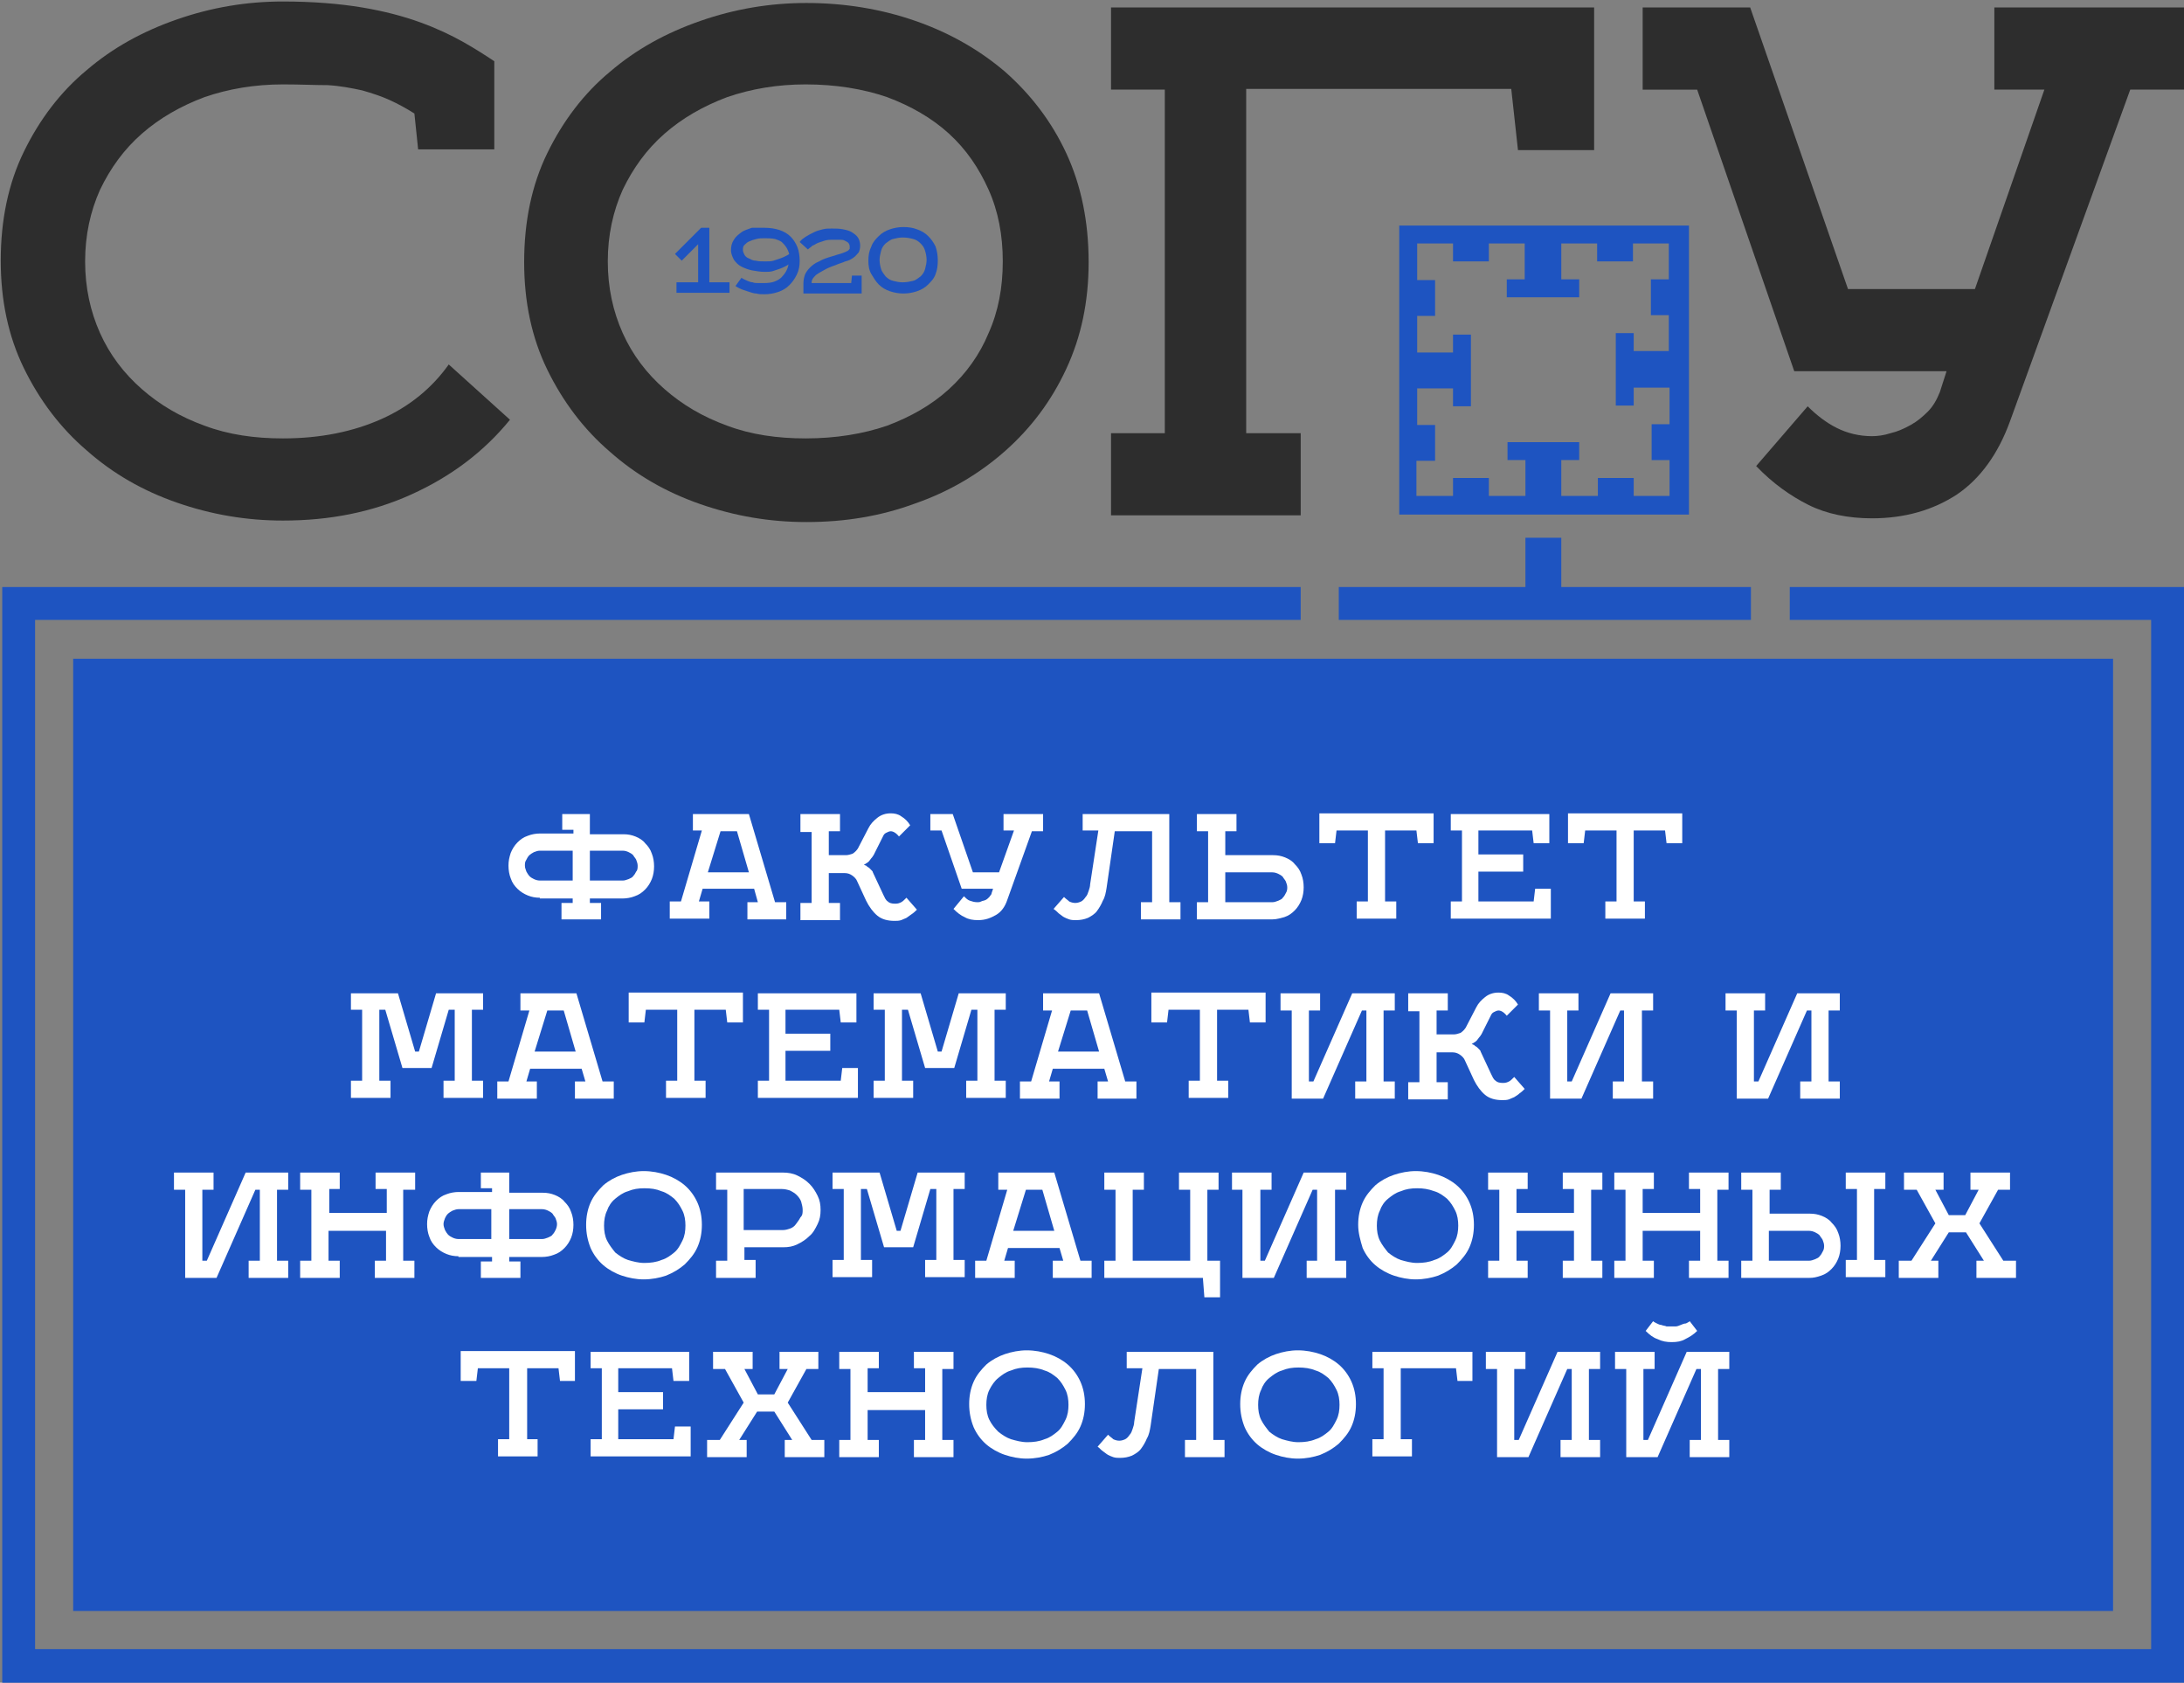 <?xml version="1.0" encoding="utf-8"?>
<!-- Generator: Adobe Illustrator 19.0.0, SVG Export Plug-In . SVG Version: 6.00 Build 0)  -->
<svg version="1.1" id="Слой_1" xmlns="http://www.w3.org/2000/svg" xmlns:xlink="http://www.w3.org/1999/xlink" x="0px" y="0px"
	 viewBox="0 0 292.5 225.3" style="enable-background:new 0 0 292.5 225.3;" xml:space="preserve">
<rect x="0" y="0" width="292.5" height="225.3" fill="#808080" stroke="none"/>
<style type="text/css">
	.st0{fill:#1E54C1;}
	.st1{fill:#2D2D2D;}
	.st2{fill:#FFFFFF;}
</style>
<g>
	<g>
		<rect x="9.8" y="88.2" class="st0" width="273.2" height="127.5"/>
		<g>
			<rect x="179.3" y="78.6" class="st0" width="55.2" height="4.4"/>
			<polygon class="st0" points="239.7,78.6 239.7,83 288.1,83 288.1,220.8 4.7,220.8 4.7,83 174.2,83 174.2,78.6 0.3,78.6 
				0.3,225.3 292.5,225.3 292.5,78.6 			"/>
		</g>
	</g>
	<g>
		<path class="st1" d="M37.9,11.3c-3.8,0-7.3,0.6-10.5,1.7c-3.2,1.2-6,2.8-8.4,4.9c-2.4,2.1-4.2,4.6-5.6,7.5c-1.3,2.9-2,6.1-2,9.6
			c0,3.5,0.7,6.7,2,9.6c1.3,2.9,3.2,5.4,5.6,7.5c2.4,2.1,5.1,3.7,8.4,4.9c3.2,1.2,6.7,1.7,10.5,1.7c5,0,9.4-0.9,13.2-2.6
			c3.8-1.7,6.8-4.2,9-7.3l8.2,7.4c-3.5,4.3-7.9,7.6-13.2,10c-5.3,2.4-11,3.5-17.2,3.5c-4.9,0-9.6-0.8-14.2-2.4
			c-4.6-1.6-8.6-3.9-12.1-7c-3.5-3-6.3-6.7-8.4-11c-2.1-4.3-3.1-9.1-3.1-14.4c0-5.4,1-10.3,3.1-14.6c2.1-4.3,4.9-8,8.4-10.9
			c3.5-3,7.5-5.2,12.1-6.8c4.6-1.6,9.3-2.4,14.2-2.4c4,0,7.6,0.3,10.6,0.8c3,0.5,5.6,1.2,7.8,2c2.2,0.8,4.1,1.7,5.7,2.6
			c1.6,0.9,3,1.8,4.2,2.6v11.8H56l-0.5-4.8c-1.1-0.7-2.2-1.3-3.3-1.8c-1.1-0.5-2.3-0.9-3.7-1.3c-1.4-0.3-2.9-0.6-4.6-0.7
			C42.2,11.4,40.2,11.3,37.9,11.3z"/>
		<path class="st1" d="M70.2,35.1c0-5.4,1-10.3,3.1-14.6c2.1-4.3,4.9-8,8.4-10.9c3.5-3,7.5-5.2,12.1-6.8c4.6-1.6,9.3-2.4,14.2-2.4
			c5.1,0,10,0.8,14.6,2.4c4.6,1.6,8.6,3.9,12,6.8c3.4,3,6.2,6.6,8.2,10.9c2,4.3,3,9.2,3,14.6c0,5.3-1,10-3,14.3
			c-2,4.3-4.7,7.9-8.2,11c-3.4,3-7.4,5.4-12,7c-4.6,1.7-9.4,2.5-14.6,2.5c-4.9,0-9.6-0.8-14.2-2.4c-4.6-1.6-8.6-3.9-12.1-7
			c-3.5-3-6.3-6.7-8.4-11C71.2,45.2,70.2,40.4,70.2,35.1z M107.9,11.3c-3.8,0-7.3,0.6-10.5,1.7c-3.2,1.2-6,2.8-8.4,4.9
			c-2.4,2.1-4.2,4.6-5.6,7.5c-1.3,2.9-2,6.1-2,9.6c0,3.5,0.7,6.7,2,9.6c1.3,2.9,3.2,5.4,5.6,7.5c2.4,2.1,5.1,3.7,8.4,4.9
			c3.2,1.2,6.7,1.7,10.5,1.7c4,0,7.7-0.6,10.9-1.7c3.2-1.2,6-2.8,8.3-4.9c2.3-2.1,4.1-4.6,5.3-7.5c1.3-2.9,1.9-6.1,1.9-9.6
			c0-3.5-0.6-6.7-1.9-9.6c-1.3-2.9-3-5.4-5.3-7.5c-2.3-2.1-5.1-3.7-8.3-4.9C115.6,11.9,111.9,11.3,107.9,11.3z"/>
		<path class="st1" d="M213.4,20.1h-10.1l-0.9-8.2h-35.5V58h7.3v11h-25.4V58h7.2V12h-7.2v-11h64.7V20.1z"/>
		<path class="st1" d="M273.8,12h-6.7v-11h25.5v11h-7.3l-16.1,44.4c-1.6,4.4-4,7.7-7.1,9.8c-3.2,2.1-7,3.2-11.4,3.2
			c-3.2,0-6.1-0.6-8.5-1.8c-2.4-1.2-4.8-2.9-7-5.2l6.9-8c1.2,1.2,2.5,2.2,3.9,2.9c1.4,0.7,3,1.1,4.7,1.1c0.7,0,1.6-0.1,2.5-0.4
			c0.9-0.2,1.8-0.6,2.7-1.1c0.9-0.5,1.6-1.1,2.3-1.8c0.7-0.7,1.2-1.6,1.6-2.6l0.9-2.8h-20.4l-13-37.7h-7.3v-11h14.4l13.1,37.7h17
			L273.8,12z"/>
	</g>
	<g>
		<path class="st0" d="M93.9,30.5h1.1v7.3h2.7v1.4h-7.1v-1.4h2.9v-5.1l-2.2,2.2L90.4,34L93.9,30.5z"/>
		<path class="st0" d="M102.4,30.5c0.7,0,1.4,0.1,2,0.3c0.6,0.2,1.1,0.5,1.5,0.9c0.4,0.4,0.7,0.9,0.9,1.4c0.2,0.5,0.3,1.2,0.3,1.8
			c0,0.7-0.1,1.3-0.4,1.9c-0.3,0.6-0.6,1-1,1.4c-0.4,0.4-0.9,0.7-1.5,0.9c-0.6,0.2-1.2,0.3-1.8,0.3c-0.4,0-0.8,0-1.1-0.1
			c-0.3,0-0.6-0.1-0.9-0.2c-0.3-0.1-0.6-0.2-0.9-0.3c-0.3-0.1-0.7-0.3-1-0.5l0.8-1.1c0.3,0.2,0.6,0.3,0.8,0.4
			c0.2,0.1,0.5,0.2,0.7,0.2c0.2,0.1,0.5,0.1,0.7,0.1c0.3,0,0.5,0,0.9,0c0.9,0,1.6-0.2,2.2-0.7c0.5-0.5,0.9-1.1,1-1.8
			c-0.1,0.1-0.3,0.2-0.5,0.3c-0.2,0.1-0.4,0.2-0.7,0.3c-0.3,0.1-0.6,0.2-0.9,0.3c-0.3,0.1-0.7,0.1-1.1,0.1c-0.6,0-1.1-0.1-1.7-0.2
			c-0.5-0.1-1-0.3-1.4-0.5c-0.4-0.2-0.7-0.5-1-0.9c-0.2-0.4-0.4-0.8-0.4-1.3c0-0.5,0.1-1,0.4-1.4c0.2-0.4,0.6-0.7,1-1
			c0.4-0.3,0.9-0.4,1.4-0.6C101.3,30.5,101.8,30.5,102.4,30.5z M102.4,31.9c-0.4,0-0.7,0-1.1,0.1c-0.4,0.1-0.7,0.2-0.9,0.3
			c-0.3,0.1-0.5,0.3-0.7,0.5c-0.2,0.2-0.2,0.4-0.2,0.7c0,0.2,0.1,0.4,0.2,0.6c0.1,0.2,0.3,0.4,0.6,0.5c0.2,0.1,0.5,0.3,0.9,0.3
			c0.4,0.1,0.8,0.1,1.3,0.1c0.4,0,0.8,0,1.1-0.1c0.3-0.1,0.6-0.2,0.9-0.3c0.3-0.1,0.5-0.2,0.7-0.3c0.2-0.1,0.4-0.2,0.5-0.3
			c-0.1-0.3-0.2-0.6-0.4-0.9c-0.2-0.3-0.4-0.5-0.6-0.7c-0.3-0.2-0.6-0.3-0.9-0.4C103.3,31.9,102.8,31.9,102.4,31.9z"/>
		<path class="st0" d="M115.7,39.3h-8.1v-1.4c0-0.4,0.1-0.8,0.2-1.1c0.1-0.3,0.4-0.7,0.7-1c0.3-0.3,0.7-0.6,1.2-0.8
			c0.5-0.3,1.1-0.5,1.8-0.7c0.6-0.2,1-0.3,1.3-0.4c0.3-0.1,0.5-0.2,0.7-0.3c0.2-0.1,0.2-0.2,0.3-0.3c0-0.1,0-0.2,0-0.3
			c0-0.2-0.1-0.4-0.2-0.5c-0.1-0.1-0.3-0.2-0.5-0.3c-0.2-0.1-0.4-0.1-0.7-0.1c-0.3,0-0.5,0-0.9,0c-0.3,0-0.6,0-1,0.1
			c-0.3,0.1-0.6,0.2-0.9,0.3c-0.3,0.1-0.5,0.3-0.8,0.4c-0.2,0.2-0.4,0.3-0.6,0.5l-1.1-1c0.2-0.3,0.5-0.5,0.8-0.7
			c0.3-0.2,0.7-0.4,1.1-0.6c0.4-0.2,0.8-0.3,1.2-0.4c0.4-0.1,0.8-0.1,1.2-0.1c0.5,0,1,0,1.5,0.1c0.5,0.1,0.9,0.2,1.2,0.4
			c0.3,0.2,0.6,0.4,0.8,0.7c0.2,0.3,0.3,0.7,0.3,1.1c0,0.4-0.1,0.7-0.2,0.9c-0.2,0.2-0.4,0.5-0.7,0.7c-0.3,0.2-0.6,0.4-1.1,0.5
			c-0.4,0.2-0.9,0.3-1.3,0.5c-0.6,0.2-1.1,0.4-1.6,0.7c-0.4,0.2-0.7,0.4-1,0.6c-0.2,0.2-0.4,0.4-0.5,0.6c-0.1,0.2-0.1,0.4-0.1,0.5
			h5.3l0.1-1h1.3V39.3z"/>
		<path class="st0" d="M116.3,34.9c0-0.7,0.1-1.3,0.4-1.9c0.2-0.6,0.6-1,1-1.4c0.4-0.4,0.9-0.7,1.5-0.9c0.6-0.2,1.2-0.3,1.8-0.3
			c0.7,0,1.3,0.1,1.8,0.3c0.6,0.2,1.1,0.5,1.5,0.9c0.4,0.4,0.7,0.8,1,1.4c0.2,0.6,0.3,1.2,0.3,1.9c0,0.7-0.1,1.3-0.3,1.8
			c-0.2,0.6-0.6,1-1,1.4c-0.4,0.4-0.9,0.7-1.5,0.9c-0.6,0.2-1.2,0.3-1.8,0.3c-0.6,0-1.2-0.1-1.8-0.3c-0.6-0.2-1.1-0.5-1.5-0.9
			c-0.4-0.4-0.7-0.9-1-1.4C116.4,36.2,116.3,35.6,116.3,34.9z M120.9,31.8c-0.5,0-0.9,0.1-1.3,0.2c-0.4,0.1-0.7,0.4-1,0.6
			c-0.3,0.3-0.5,0.6-0.6,1c-0.1,0.4-0.2,0.8-0.2,1.2c0,0.4,0.1,0.9,0.2,1.2c0.1,0.4,0.4,0.7,0.6,1c0.3,0.3,0.6,0.5,1,0.6
			c0.4,0.1,0.8,0.2,1.3,0.2c0.5,0,1-0.1,1.4-0.2c0.4-0.1,0.7-0.4,1-0.6c0.3-0.3,0.5-0.6,0.6-1c0.1-0.4,0.2-0.8,0.2-1.2
			c0-0.4-0.1-0.9-0.2-1.2c-0.1-0.4-0.3-0.7-0.6-1c-0.3-0.3-0.6-0.5-1-0.6C121.9,31.9,121.5,31.8,120.9,31.8z"/>
	</g>
	<g>
		<path class="st2" d="M72.3,120.2c-0.6,0-1.1-0.1-1.6-0.3c-0.5-0.2-1-0.5-1.4-0.9c-0.4-0.4-0.7-0.8-0.9-1.4
			c-0.2-0.5-0.3-1.1-0.3-1.7c0-0.6,0.1-1.1,0.3-1.7c0.2-0.5,0.5-1,0.9-1.4c0.4-0.4,0.8-0.7,1.4-0.9c0.5-0.2,1.1-0.3,1.6-0.3h4.5
			v-0.5h-1.5V109H79v2.7h4.5c0.6,0,1.1,0.1,1.6,0.3c0.5,0.2,1,0.5,1.3,0.9c0.4,0.4,0.7,0.8,0.9,1.4c0.2,0.5,0.3,1.1,0.3,1.7
			c0,0.6-0.1,1.2-0.3,1.7c-0.2,0.5-0.5,1-0.9,1.4s-0.8,0.7-1.4,0.9c-0.5,0.2-1.1,0.3-1.6,0.3H79v0.6h1.5v2.2h-5.3v-2.2h1.5v-0.6
			H72.3z M70.3,115.9c0,0.3,0.1,0.5,0.2,0.8c0.1,0.2,0.3,0.5,0.4,0.6c0.2,0.2,0.4,0.3,0.6,0.4c0.2,0.1,0.5,0.2,0.8,0.2h4.4v-4h-4.4
			c-0.3,0-0.5,0.1-0.8,0.2c-0.2,0.1-0.5,0.3-0.6,0.4c-0.2,0.2-0.3,0.4-0.4,0.6C70.3,115.4,70.3,115.6,70.3,115.9z M85.4,115.9
			c0-0.3-0.1-0.5-0.2-0.8c-0.1-0.2-0.3-0.4-0.4-0.6c-0.2-0.2-0.4-0.3-0.6-0.4c-0.2-0.1-0.5-0.2-0.8-0.2H79v4h4.4
			c0.3,0,0.5-0.1,0.8-0.2c0.2-0.1,0.5-0.2,0.6-0.4c0.2-0.2,0.3-0.4,0.4-0.6C85.4,116.5,85.4,116.2,85.4,115.9z"/>
		<path class="st2" d="M105.4,123.1h-5.3v-2.3h1.4L101,119h-6.9l-0.5,1.7H95v2.3h-5.3v-2.3h1.5l2.8-9.5h-1.2V109h7.5l3.5,11.8h1.5
			V123.1z M94.8,116.8h5.5l-1.6-5.5h-2.2L94.8,116.8z"/>
		<path class="st2" d="M111.2,114.5h2.1c0.3,0,0.6-0.1,0.9-0.2c0.3-0.2,0.5-0.4,0.7-0.7l1.4-2.7c0.3-0.6,0.7-1,1.2-1.4
			c0.5-0.4,1.1-0.6,1.8-0.6c0.5,0,1,0.1,1.4,0.4c0.5,0.3,0.9,0.7,1.2,1.2l-1.5,1.5c-0.4-0.5-0.8-0.7-1.1-0.7c-0.2,0-0.4,0.1-0.6,0.2
			c-0.2,0.1-0.3,0.2-0.4,0.4l-1.3,2.6c-0.1,0.1-0.1,0.2-0.3,0.4c-0.1,0.1-0.2,0.3-0.3,0.4c-0.1,0.1-0.2,0.2-0.4,0.3
			c-0.1,0.1-0.2,0.1-0.3,0.2c0.1,0,0.2,0.1,0.3,0.1c0.1,0.1,0.2,0.2,0.4,0.3c0.1,0.1,0.2,0.2,0.3,0.3c0.1,0.1,0.2,0.2,0.2,0.3l1.4,3
			c0.2,0.4,0.3,0.7,0.6,0.9c0.2,0.2,0.5,0.3,1,0.3c0.4,0,0.6-0.1,0.8-0.2c0.2-0.1,0.4-0.3,0.7-0.6l1.4,1.6c-0.2,0.2-0.4,0.4-0.7,0.6
			s-0.4,0.3-0.7,0.5c-0.2,0.1-0.5,0.2-0.7,0.3c-0.3,0.1-0.6,0.1-0.9,0.1c-0.9,0-1.7-0.2-2.3-0.7c-0.6-0.5-1.1-1.2-1.5-2l-1.2-2.6
			c-0.1-0.3-0.4-0.6-0.7-0.8c-0.3-0.2-0.6-0.3-1-0.3h-2.1v4h1.5v2.3h-5.3v-2.3h1.5v-9.5h-1.5V109h5.3v2.3h-1.5V114.5z"/>
		<path class="st2" d="M135.8,111.2h-1.4V109h5.3v2.3h-1.5l-3.3,9.2c-0.3,0.9-0.8,1.6-1.5,2c-0.7,0.4-1.4,0.7-2.4,0.7
			c-0.7,0-1.3-0.1-1.8-0.4c-0.5-0.2-1-0.6-1.5-1.1l1.4-1.7c0.3,0.3,0.5,0.5,0.8,0.6s0.6,0.2,1,0.2c0.2,0,0.3,0,0.5-0.1
			c0.2-0.1,0.4-0.1,0.6-0.2c0.2-0.1,0.3-0.2,0.5-0.4c0.1-0.2,0.3-0.3,0.3-0.5l0.2-0.6h-4.2l-2.7-7.8h-1.5V109h3l2.7,7.8h3.5
			L135.8,111.2z"/>
		<path class="st2" d="M152.8,120.8h1.5v-9.5h-5l-1.1,7.6c-0.1,0.6-0.2,1.2-0.5,1.7c-0.2,0.5-0.5,1-0.8,1.4
			c-0.3,0.4-0.8,0.7-1.2,0.9c-0.5,0.2-1,0.3-1.6,0.3c-0.3,0-0.6,0-0.9-0.1c-0.3-0.1-0.5-0.2-0.7-0.3c-0.2-0.1-0.4-0.3-0.7-0.5
			c-0.2-0.2-0.4-0.4-0.7-0.6l1.4-1.6c0.3,0.3,0.5,0.4,0.7,0.6c0.2,0.1,0.5,0.2,0.8,0.2c0.3,0,0.6-0.1,0.8-0.2
			c0.2-0.1,0.4-0.3,0.6-0.6c0.2-0.2,0.3-0.5,0.4-0.8c0.1-0.3,0.2-0.6,0.2-0.9l1.1-7.2h-2.1V109h11.6v11.8h1.5v2.3h-5.3V120.8z"/>
		<path class="st2" d="M170.4,123.1h-10.1v-2.3h1.5v-9.5h-1.5V109h5.3v2.3h-1.5v3.2h6.4c0.6,0,1.1,0.1,1.6,0.3
			c0.5,0.2,1,0.5,1.3,0.9c0.4,0.4,0.7,0.8,0.9,1.4c0.2,0.5,0.3,1.1,0.3,1.7c0,0.6-0.1,1.2-0.3,1.7c-0.2,0.5-0.5,1-0.9,1.4
			c-0.4,0.4-0.8,0.7-1.4,0.9C171.6,122.9,171,123.1,170.4,123.1z M172.4,118.8c0-0.3-0.1-0.5-0.2-0.8c-0.1-0.2-0.3-0.4-0.4-0.6
			c-0.2-0.2-0.4-0.3-0.6-0.4c-0.2-0.1-0.5-0.2-0.8-0.2h-6.3v4h6.3c0.3,0,0.5-0.1,0.8-0.2c0.2-0.1,0.5-0.2,0.6-0.4
			c0.2-0.2,0.3-0.4,0.4-0.6C172.4,119.3,172.4,119,172.4,118.8z"/>
		<path class="st2" d="M178.8,112.9h-2.1v-4H192v4h-2.1l-0.2-1.7h-4.2v9.5h1.5v2.3h-5.3v-2.3h1.5v-9.5H179L178.8,112.9z"/>
		<path class="st2" d="M207.5,112.9h-2.1l-0.2-1.7H198v3.2h6v2.3h-6v4h7.4l0.2-1.7h2.1v4h-13.4v-2.3h1.5v-9.5h-1.5V109h13.2V112.9z"
			/>
		<path class="st2" d="M212.1,112.9H210v-4h15.3v4h-2.1l-0.2-1.7h-4.2v9.5h1.5v2.3H215v-2.3h1.5v-9.5h-4.2L212.1,112.9z"/>
		<path class="st2" d="M64.7,135.2h-1.5v9.5h1.5v2.3h-5.3v-2.3h1.5v-9.5h-0.8l-2.3,7.8h-3.9l-2.3-7.8h-0.8v9.5h1.5v2.3H47v-2.3h1.5
			v-9.5H47V133h6.3l2.3,7.8h0.5l2.3-7.8h6.3V135.2z"/>
		<path class="st2" d="M82.3,147.1H77v-2.3h1.4l-0.5-1.7H71l-0.5,1.7h1.4v2.3h-5.3v-2.3h1.5l2.8-9.5h-1.2V133h7.5l3.5,11.8h1.5
			V147.1z M71.6,140.8h5.5l-1.6-5.5h-2.2L71.6,140.8z"/>
		<path class="st2" d="M86.3,136.9h-2.1v-4h15.3v4h-2.1l-0.2-1.7h-4.2v9.5h1.5v2.3h-5.3v-2.3h1.5v-9.5h-4.2L86.3,136.9z"/>
		<path class="st2" d="M114.7,136.9h-2.1l-0.2-1.7h-7.2v3.2h6v2.3h-6v4h7.4l0.2-1.7h2.1v4h-13.4v-2.3h1.5v-9.5h-1.5V133h13.2V136.9z
			"/>
		<path class="st2" d="M134.7,135.2h-1.5v9.5h1.5v2.3h-5.3v-2.3h1.5v-9.5h-0.8l-2.3,7.8h-3.9l-2.3-7.8h-0.8v9.5h1.5v2.3H117v-2.3
			h1.5v-9.5H117V133h6.3l2.3,7.8h0.5l2.3-7.8h6.3V135.2z"/>
		<path class="st2" d="M152.3,147.1H147v-2.3h1.4l-0.5-1.7H141l-0.5,1.7h1.4v2.3h-5.3v-2.3h1.5l2.8-9.5h-1.2V133h7.5l3.5,11.8h1.5
			V147.1z M141.7,140.8h5.5l-1.6-5.5h-2.2L141.7,140.8z"/>
		<path class="st2" d="M156.3,136.9h-2.1v-4h15.3v4h-2.1l-0.2-1.7H163v9.5h1.5v2.3h-5.3v-2.3h1.5v-9.5h-4.2L156.3,136.9z"/>
		<path class="st2" d="M181.5,144.8h1.5v-9.5h-0.6l-5.2,11.8h-4.2v-11.8h-1.5V133h5.3v2.3h-1.5v9.5h0.6l5.2-11.8h5.7v2.3h-1.5v9.5
			h1.5v2.3h-5.3V144.8z"/>
		<path class="st2" d="M192.6,138.5h2.1c0.3,0,0.6-0.1,0.9-0.2c0.3-0.2,0.5-0.4,0.7-0.7l1.4-2.7c0.3-0.6,0.7-1,1.2-1.4
			c0.5-0.4,1.1-0.6,1.8-0.6c0.5,0,1,0.1,1.4,0.4c0.5,0.3,0.9,0.7,1.2,1.2l-1.5,1.5c-0.4-0.5-0.8-0.7-1.1-0.7c-0.2,0-0.4,0.1-0.6,0.2
			c-0.2,0.1-0.3,0.2-0.4,0.4l-1.3,2.6c-0.1,0.1-0.1,0.2-0.3,0.4c-0.1,0.1-0.2,0.3-0.3,0.4c-0.1,0.1-0.2,0.2-0.4,0.3
			c-0.1,0.1-0.2,0.1-0.3,0.2c0.1,0,0.2,0.1,0.3,0.1c0.1,0.1,0.2,0.2,0.4,0.3c0.1,0.1,0.2,0.2,0.3,0.3c0.1,0.1,0.2,0.2,0.2,0.3l1.4,3
			c0.2,0.4,0.3,0.7,0.6,0.9c0.2,0.2,0.5,0.3,1,0.3c0.4,0,0.6-0.1,0.8-0.2c0.2-0.1,0.4-0.3,0.7-0.6l1.4,1.6c-0.2,0.2-0.4,0.4-0.7,0.6
			c-0.2,0.2-0.4,0.3-0.7,0.5c-0.2,0.1-0.5,0.2-0.7,0.3c-0.3,0.1-0.6,0.1-0.9,0.1c-0.9,0-1.7-0.2-2.3-0.7c-0.6-0.5-1.1-1.2-1.5-2
			l-1.2-2.6c-0.1-0.3-0.4-0.6-0.7-0.8c-0.3-0.2-0.6-0.3-1-0.3h-2.1v4h1.5v2.3h-5.3v-2.3h1.5v-9.5h-1.5V133h5.3v2.3h-1.5V138.5z"/>
		<path class="st2" d="M216,144.8h1.5v-9.5H217l-5.2,11.8h-4.2v-11.8h-1.5V133h5.3v2.3h-1.5v9.5h0.6l5.2-11.8h5.7v2.3h-1.5v9.5h1.5
			v2.3H216V144.8z"/>
		<path class="st2" d="M241.1,144.8h1.5v-9.5H242l-5.2,11.8h-4.2v-11.8h-1.5V133h5.3v2.3h-1.5v9.5h0.6l5.2-11.8h5.7v2.3h-1.5v9.5
			h1.5v2.3h-5.3V144.8z"/>
		<path class="st2" d="M33.3,168.8h1.5v-9.5h-0.6l-5.2,11.8h-4.2v-11.8h-1.5V157h5.3v2.3h-1.5v9.5h0.6l5.2-11.8h5.7v2.3h-1.5v9.5
			h1.5v2.3h-5.3V168.8z"/>
		<path class="st2" d="M45.6,159.2h-1.5v3.2h7.7v-3.2h-1.5V157h5.3v2.3H54v9.5h1.5v2.3h-5.3v-2.3h1.5v-4h-7.7v4h1.5v2.3h-5.3v-2.3
			h1.5v-9.5h-1.5V157h5.3V159.2z"/>
		<path class="st2" d="M61.4,168.2c-0.6,0-1.1-0.1-1.6-0.3c-0.5-0.2-1-0.5-1.4-0.9c-0.4-0.4-0.7-0.8-0.9-1.4
			c-0.2-0.5-0.3-1.1-0.3-1.7c0-0.6,0.1-1.1,0.3-1.7c0.2-0.5,0.5-1,0.9-1.4c0.4-0.4,0.8-0.7,1.4-0.9c0.5-0.2,1.1-0.3,1.6-0.3h4.5
			v-0.5h-1.5V157h3.8v2.7h4.5c0.6,0,1.1,0.1,1.6,0.3c0.5,0.2,1,0.5,1.3,0.9c0.4,0.4,0.7,0.8,0.9,1.4c0.2,0.5,0.3,1.1,0.3,1.7
			c0,0.6-0.1,1.2-0.3,1.7c-0.2,0.5-0.5,1-0.9,1.4c-0.4,0.4-0.8,0.7-1.4,0.9c-0.5,0.2-1.1,0.3-1.6,0.3h-4.4v0.6h1.5v2.2h-5.3v-2.2
			h1.5v-0.6H61.4z M59.4,163.9c0,0.3,0.1,0.5,0.2,0.8c0.1,0.2,0.3,0.5,0.4,0.6c0.2,0.2,0.4,0.3,0.6,0.4c0.2,0.1,0.5,0.2,0.8,0.2h4.4
			v-4h-4.4c-0.3,0-0.5,0.1-0.8,0.2c-0.2,0.1-0.5,0.3-0.6,0.4c-0.2,0.2-0.3,0.4-0.4,0.6C59.5,163.4,59.4,163.6,59.4,163.9z
			 M74.6,163.9c0-0.3-0.1-0.5-0.2-0.8c-0.1-0.2-0.3-0.4-0.4-0.6c-0.2-0.2-0.4-0.3-0.6-0.4c-0.2-0.1-0.5-0.2-0.8-0.2h-4.4v4h4.4
			c0.3,0,0.5-0.1,0.8-0.2c0.2-0.1,0.5-0.2,0.6-0.4c0.2-0.2,0.3-0.4,0.4-0.6C74.5,164.5,74.6,164.2,74.6,163.9z"/>
		<path class="st2" d="M78.5,164c0-1.1,0.2-2.1,0.6-3c0.4-0.9,1-1.6,1.7-2.3c0.7-0.6,1.6-1.1,2.5-1.4c0.9-0.3,1.9-0.5,2.9-0.5
			c1.1,0,2.1,0.2,3,0.5c0.9,0.3,1.8,0.8,2.5,1.4c0.7,0.6,1.3,1.4,1.7,2.3c0.4,0.9,0.6,1.9,0.6,3c0,1.1-0.2,2.1-0.6,3
			c-0.4,0.9-1,1.6-1.7,2.3c-0.7,0.6-1.5,1.1-2.5,1.5c-0.9,0.3-1.9,0.5-3,0.5c-1,0-2-0.2-2.9-0.5c-0.9-0.3-1.8-0.8-2.5-1.4
			c-0.7-0.6-1.3-1.4-1.7-2.3C78.7,166.1,78.5,165.1,78.5,164z M86.3,159.1c-0.8,0-1.5,0.1-2.2,0.4c-0.7,0.2-1.2,0.6-1.7,1
			c-0.5,0.4-0.9,1-1.1,1.6c-0.3,0.6-0.4,1.3-0.4,2c0,0.7,0.1,1.4,0.4,2c0.3,0.6,0.7,1.1,1.1,1.6c0.5,0.4,1.1,0.8,1.7,1
			c0.7,0.2,1.4,0.4,2.2,0.4c0.8,0,1.6-0.1,2.3-0.4c0.7-0.2,1.2-0.6,1.7-1c0.5-0.4,0.8-1,1.1-1.6c0.3-0.6,0.4-1.3,0.4-2
			c0-0.7-0.1-1.4-0.4-2c-0.3-0.6-0.6-1.1-1.1-1.6c-0.5-0.4-1-0.8-1.7-1C87.9,159.2,87.2,159.1,86.3,159.1z"/>
		<path class="st2" d="M101.2,171.1h-5.3v-2.3h1.5v-9.5h-1.5V157h9c0.6,0,1.3,0.1,1.9,0.4c0.6,0.3,1.1,0.6,1.6,1.1
			c0.5,0.5,0.8,1,1.1,1.6c0.3,0.6,0.4,1.2,0.4,1.9c0,0.7-0.1,1.3-0.4,1.9c-0.3,0.6-0.6,1.2-1.1,1.6c-0.5,0.5-1,0.8-1.6,1.1
			c-0.6,0.3-1.2,0.4-1.9,0.4h-5.2v1.7h1.5V171.1z M107.5,162c0-0.4-0.1-0.7-0.2-1.1c-0.1-0.3-0.3-0.6-0.6-0.9
			c-0.2-0.2-0.5-0.4-0.9-0.6c-0.3-0.1-0.7-0.2-1.1-0.2h-5.1v5.5h5.2c0.4,0,0.7-0.1,1-0.2c0.3-0.1,0.6-0.3,0.8-0.6
			c0.2-0.3,0.4-0.5,0.6-0.9C107.5,162.7,107.5,162.4,107.5,162z"/>
		<path class="st2" d="M129.2,159.2h-1.5v9.5h1.5v2.3h-5.3v-2.3h1.5v-9.5h-0.8l-2.3,7.8h-3.9l-2.3-7.8h-0.8v9.5h1.5v2.3h-5.3v-2.3
			h1.5v-9.5h-1.5V157h6.3l2.3,7.8h0.5l2.3-7.8h6.3V159.2z"/>
		<path class="st2" d="M146.3,171.1h-5.3v-2.3h1.4l-0.5-1.7h-6.9l-0.5,1.7h1.4v2.3h-5.3v-2.3h1.5l2.8-9.5h-1.2V157h7.5l3.5,11.8h1.5
			V171.1z M135.7,164.8h5.5l-1.6-5.5h-2.2L135.7,164.8z"/>
		<path class="st2" d="M147.9,168.8h1.5v-9.5h-1.5V157h5.3v2.3h-1.5v9.5h7.7v-9.5h-1.5V157h5.3v2.3h-1.5v9.5h1.7v4.9h-2.1l-0.2-2.6
			h-13.2V168.8z"/>
		<path class="st2" d="M174.9,168.8h1.5v-9.5h-0.6l-5.2,11.8h-4.2v-11.8H165V157h5.3v2.3h-1.5v9.5h0.6l5.2-11.8h5.7v2.3h-1.5v9.5
			h1.5v2.3h-5.3V168.8z"/>
		<path class="st2" d="M181.9,164c0-1.1,0.2-2.1,0.6-3c0.4-0.9,1-1.6,1.7-2.3c0.7-0.6,1.6-1.1,2.5-1.4c0.9-0.3,1.9-0.5,2.9-0.5
			c1.1,0,2.1,0.2,3,0.5c0.9,0.3,1.8,0.8,2.5,1.4c0.7,0.6,1.3,1.4,1.7,2.3c0.4,0.9,0.6,1.9,0.6,3c0,1.1-0.2,2.1-0.6,3
			c-0.4,0.9-1,1.6-1.7,2.3c-0.7,0.6-1.5,1.1-2.5,1.5c-0.9,0.3-1.9,0.5-3,0.5c-1,0-2-0.2-2.9-0.5c-0.9-0.3-1.8-0.8-2.5-1.4
			c-0.7-0.6-1.3-1.4-1.7-2.3C182.2,166.1,181.9,165.1,181.9,164z M189.8,159.1c-0.8,0-1.5,0.1-2.2,0.4c-0.7,0.2-1.2,0.6-1.7,1
			c-0.5,0.4-0.9,1-1.1,1.6c-0.3,0.6-0.4,1.3-0.4,2c0,0.7,0.1,1.4,0.4,2c0.3,0.6,0.7,1.1,1.1,1.6c0.5,0.4,1.1,0.8,1.7,1
			c0.7,0.2,1.4,0.4,2.2,0.4c0.8,0,1.6-0.1,2.3-0.4c0.7-0.2,1.2-0.6,1.7-1c0.5-0.4,0.8-1,1.1-1.6c0.3-0.6,0.4-1.3,0.4-2
			c0-0.7-0.1-1.4-0.4-2c-0.3-0.6-0.6-1.1-1.1-1.6c-0.5-0.4-1-0.8-1.7-1C191.3,159.2,190.6,159.1,189.8,159.1z"/>
		<path class="st2" d="M204.6,159.2h-1.5v3.2h7.7v-3.2h-1.5V157h5.3v2.3h-1.5v9.5h1.5v2.3h-5.3v-2.3h1.5v-4h-7.7v4h1.5v2.3h-5.3
			v-2.3h1.5v-9.5h-1.5V157h5.3V159.2z"/>
		<path class="st2" d="M221.5,159.2H220v3.2h7.7v-3.2h-1.5V157h5.3v2.3H230v9.5h1.5v2.3h-5.3v-2.3h1.5v-4H220v4h1.5v2.3h-5.3v-2.3
			h1.5v-9.5h-1.5V157h5.3V159.2z"/>
		<path class="st2" d="M242.3,171.1h-9.1v-2.3h1.5v-9.5h-1.5V157h5.3v2.3h-1.5v3.2h5.4c0.6,0,1.1,0.1,1.6,0.3c0.5,0.2,1,0.5,1.3,0.9
			c0.4,0.4,0.7,0.8,0.9,1.4c0.2,0.5,0.3,1.1,0.3,1.7c0,0.6-0.1,1.2-0.3,1.7c-0.2,0.5-0.5,1-0.9,1.4c-0.4,0.4-0.8,0.7-1.4,0.9
			S242.9,171.1,242.3,171.1z M244.3,166.8c0-0.3-0.1-0.5-0.2-0.8c-0.1-0.2-0.3-0.4-0.4-0.6c-0.2-0.2-0.4-0.3-0.6-0.4
			c-0.2-0.1-0.5-0.2-0.8-0.2h-5.4v4h5.4c0.3,0,0.5-0.1,0.8-0.2c0.2-0.1,0.5-0.2,0.6-0.4c0.2-0.2,0.3-0.4,0.4-0.6
			C244.3,167.3,244.3,167,244.3,166.8z M252.5,159.2H251v9.5h1.5v2.3h-5.3v-2.3h1.5v-9.5h-1.5V157h5.3V159.2z"/>
		<path class="st2" d="M263.9,157h5.3v2.3h-1.6l-2.5,4.5l3.2,5h1.7v2.3h-5.3v-2.3h1l-2.4-3.8h-2.3l-2.4,3.8h1v2.3h-5.3v-2.3h1.7
			l3.2-5l-2.5-4.5H255V157h5.3v2.3h-1.1l1.8,3.4h2.2l1.8-3.4h-1.1V157z"/>
		<path class="st2" d="M63.8,184.9h-2.1v-4H77v4H75l-0.2-1.7h-4.2v9.5H72v2.3h-5.3v-2.3h1.5v-9.5H64L63.8,184.9z"/>
		<path class="st2" d="M92.3,184.9h-2.1l-0.2-1.7h-7.2v3.2h6v2.3h-6v4h7.4l0.2-1.7h2.1v4H79.1v-2.3h1.5v-9.5h-1.5V181h13.2V184.9z"
			/>
		<path class="st2" d="M104.3,181h5.3v2.3H108l-2.5,4.5l3.2,5h1.7v2.3h-5.3v-2.3h1l-2.4-3.8h-2.3l-2.4,3.8h1v2.3h-5.3v-2.3h1.7
			l3.2-5l-2.5-4.5h-1.6V181h5.3v2.3h-1.1l1.8,3.4h2.2l1.8-3.4h-1.1V181z"/>
		<path class="st2" d="M117.7,183.2h-1.5v3.2h7.7v-3.2h-1.5V181h5.3v2.3h-1.5v9.5h1.5v2.3h-5.3v-2.3h1.5v-4h-7.7v4h1.5v2.3h-5.3
			v-2.3h1.5v-9.5h-1.5V181h5.3V183.2z"/>
		<path class="st2" d="M129.8,188c0-1.1,0.2-2.1,0.6-3c0.4-0.9,1-1.6,1.7-2.3c0.7-0.6,1.6-1.1,2.5-1.4c0.9-0.3,1.9-0.5,2.9-0.5
			c1.1,0,2.1,0.2,3,0.5c0.9,0.3,1.8,0.8,2.5,1.4c0.7,0.6,1.3,1.4,1.7,2.3c0.4,0.9,0.6,1.9,0.6,3c0,1.1-0.2,2.1-0.6,3s-1,1.6-1.7,2.3
			c-0.7,0.6-1.5,1.1-2.5,1.5c-0.9,0.3-1.9,0.5-3,0.5c-1,0-2-0.2-2.9-0.5c-0.9-0.3-1.8-0.8-2.5-1.4c-0.7-0.6-1.3-1.4-1.7-2.3
			C130,190.1,129.8,189.1,129.8,188z M137.6,183.1c-0.8,0-1.5,0.1-2.2,0.4c-0.7,0.2-1.2,0.6-1.7,1c-0.5,0.4-0.9,1-1.2,1.6
			c-0.3,0.6-0.4,1.3-0.4,2c0,0.7,0.1,1.4,0.4,2c0.3,0.6,0.7,1.1,1.2,1.6c0.5,0.4,1.1,0.8,1.7,1c0.7,0.2,1.4,0.4,2.2,0.4
			c0.8,0,1.6-0.1,2.3-0.4c0.7-0.2,1.2-0.6,1.7-1c0.5-0.4,0.8-1,1.1-1.6c0.3-0.6,0.4-1.3,0.4-2c0-0.7-0.1-1.4-0.4-2
			c-0.3-0.6-0.6-1.1-1.1-1.6c-0.5-0.4-1-0.8-1.7-1C139.2,183.2,138.4,183.1,137.6,183.1z"/>
		<path class="st2" d="M158.7,192.8h1.5v-9.5h-5l-1.1,7.6c-0.1,0.6-0.2,1.2-0.5,1.7c-0.2,0.5-0.5,1-0.8,1.4
			c-0.3,0.4-0.8,0.7-1.2,0.9c-0.5,0.2-1,0.3-1.6,0.3c-0.3,0-0.6,0-0.9-0.1c-0.3-0.1-0.5-0.2-0.7-0.3c-0.2-0.1-0.4-0.3-0.7-0.5
			s-0.4-0.4-0.7-0.6l1.4-1.6c0.3,0.3,0.5,0.4,0.7,0.6c0.2,0.1,0.5,0.2,0.8,0.2c0.3,0,0.6-0.1,0.8-0.2c0.2-0.1,0.4-0.3,0.6-0.6
			c0.2-0.2,0.3-0.5,0.4-0.8c0.1-0.3,0.2-0.6,0.2-0.9l1.1-7.2h-2.1V181h11.6v11.8h1.5v2.3h-5.3V192.8z"/>
		<path class="st2" d="M166.1,188c0-1.1,0.2-2.1,0.6-3c0.4-0.9,1-1.6,1.7-2.3c0.7-0.6,1.6-1.1,2.5-1.4c0.9-0.3,1.9-0.5,2.9-0.5
			c1.1,0,2.1,0.2,3,0.5c0.9,0.3,1.8,0.8,2.5,1.4c0.7,0.6,1.3,1.4,1.7,2.3c0.4,0.9,0.6,1.9,0.6,3c0,1.1-0.2,2.1-0.6,3
			c-0.4,0.9-1,1.6-1.7,2.3c-0.7,0.6-1.5,1.1-2.5,1.5c-0.9,0.3-1.9,0.5-3,0.5c-1,0-2-0.2-2.9-0.5c-0.9-0.3-1.8-0.8-2.5-1.4
			c-0.7-0.6-1.3-1.4-1.7-2.3C166.3,190.1,166.1,189.1,166.1,188z M173.9,183.1c-0.8,0-1.5,0.1-2.2,0.4c-0.7,0.2-1.2,0.6-1.7,1
			c-0.5,0.4-0.9,1-1.1,1.6c-0.3,0.6-0.4,1.3-0.4,2c0,0.7,0.1,1.4,0.4,2c0.3,0.6,0.7,1.1,1.1,1.6c0.5,0.4,1.1,0.8,1.7,1
			c0.7,0.2,1.4,0.4,2.2,0.4c0.8,0,1.6-0.1,2.3-0.4c0.7-0.2,1.2-0.6,1.7-1c0.5-0.4,0.8-1,1.1-1.6c0.3-0.6,0.4-1.3,0.4-2
			c0-0.7-0.1-1.4-0.4-2c-0.3-0.6-0.6-1.1-1.1-1.6c-0.5-0.4-1-0.8-1.7-1C175.5,183.2,174.7,183.1,173.9,183.1z"/>
		<path class="st2" d="M197.3,184.9h-2.1l-0.2-1.7h-7.4v9.5h1.5v2.3h-5.3v-2.3h1.5v-9.5h-1.5V181h13.4V184.9z"/>
		<path class="st2" d="M209,192.8h1.5v-9.5h-0.6l-5.2,11.8h-4.2v-11.8h-1.5V181h5.3v2.3h-1.5v9.5h0.6l5.2-11.8h5.7v2.3h-1.5v9.5h1.5
			v2.3H209V192.8z"/>
		<path class="st2" d="M226.3,192.8h1.5v-9.5h-0.6l-5.2,11.8h-4.2v-11.8h-1.5V181h5.3v2.3h-1.5v9.5h0.6l5.2-11.8h5.7v2.3h-1.5v9.5
			h1.5v2.3h-5.3V192.8z M223.9,179.7c-0.7,0-1.3-0.1-1.9-0.4c-0.6-0.2-1.1-0.6-1.6-1.1l1-1.3c0.1,0.1,0.3,0.2,0.5,0.3
			c0.2,0.1,0.4,0.2,0.6,0.2c0.2,0.1,0.5,0.1,0.7,0.2c0.2,0,0.4,0,0.6,0c0.2,0,0.4,0,0.6,0c0.2,0,0.5-0.1,0.7-0.2
			c0.2-0.1,0.5-0.2,0.7-0.2c0.2-0.1,0.4-0.2,0.5-0.3l1,1.3c-0.5,0.5-1,0.8-1.6,1.1C225.2,179.6,224.6,179.7,223.9,179.7z"/>
	</g>
	<path class="st0" d="M187.4,68.9h38.8V30.2h-38.8V68.9z M189.8,61.7h2.4v-4.8h-2.4V52h4.8v2.4h2.4v-9.6h-2.4v2.4h-4.8v-4.9h2.4
		v-4.8h-2.4v-4.9h4.8V35h4.8v-2.4h4.8v4.8h-2.4v2.4h9.7v-2.4h-2.4v-4.8h4.8V35h4.8v-2.4h4.8v4.8h-2.4v4.8h2.4V47h-4.7v-2.4h-2.4v9.7
		h2.4v-2.4h4.8v4.9h-2.4v4.8h2.4v4.8h-4.8V64H214v2.4h-4.9v-4.8h2.4v-2.4h-9.6v2.4h2.4v4.8h-4.9v-2.4h-4.8v2.4h-4.9V61.7z"/>
	<rect x="204.3" y="72" class="st0" width="4.8" height="7.7"/>
</g>
</svg>
